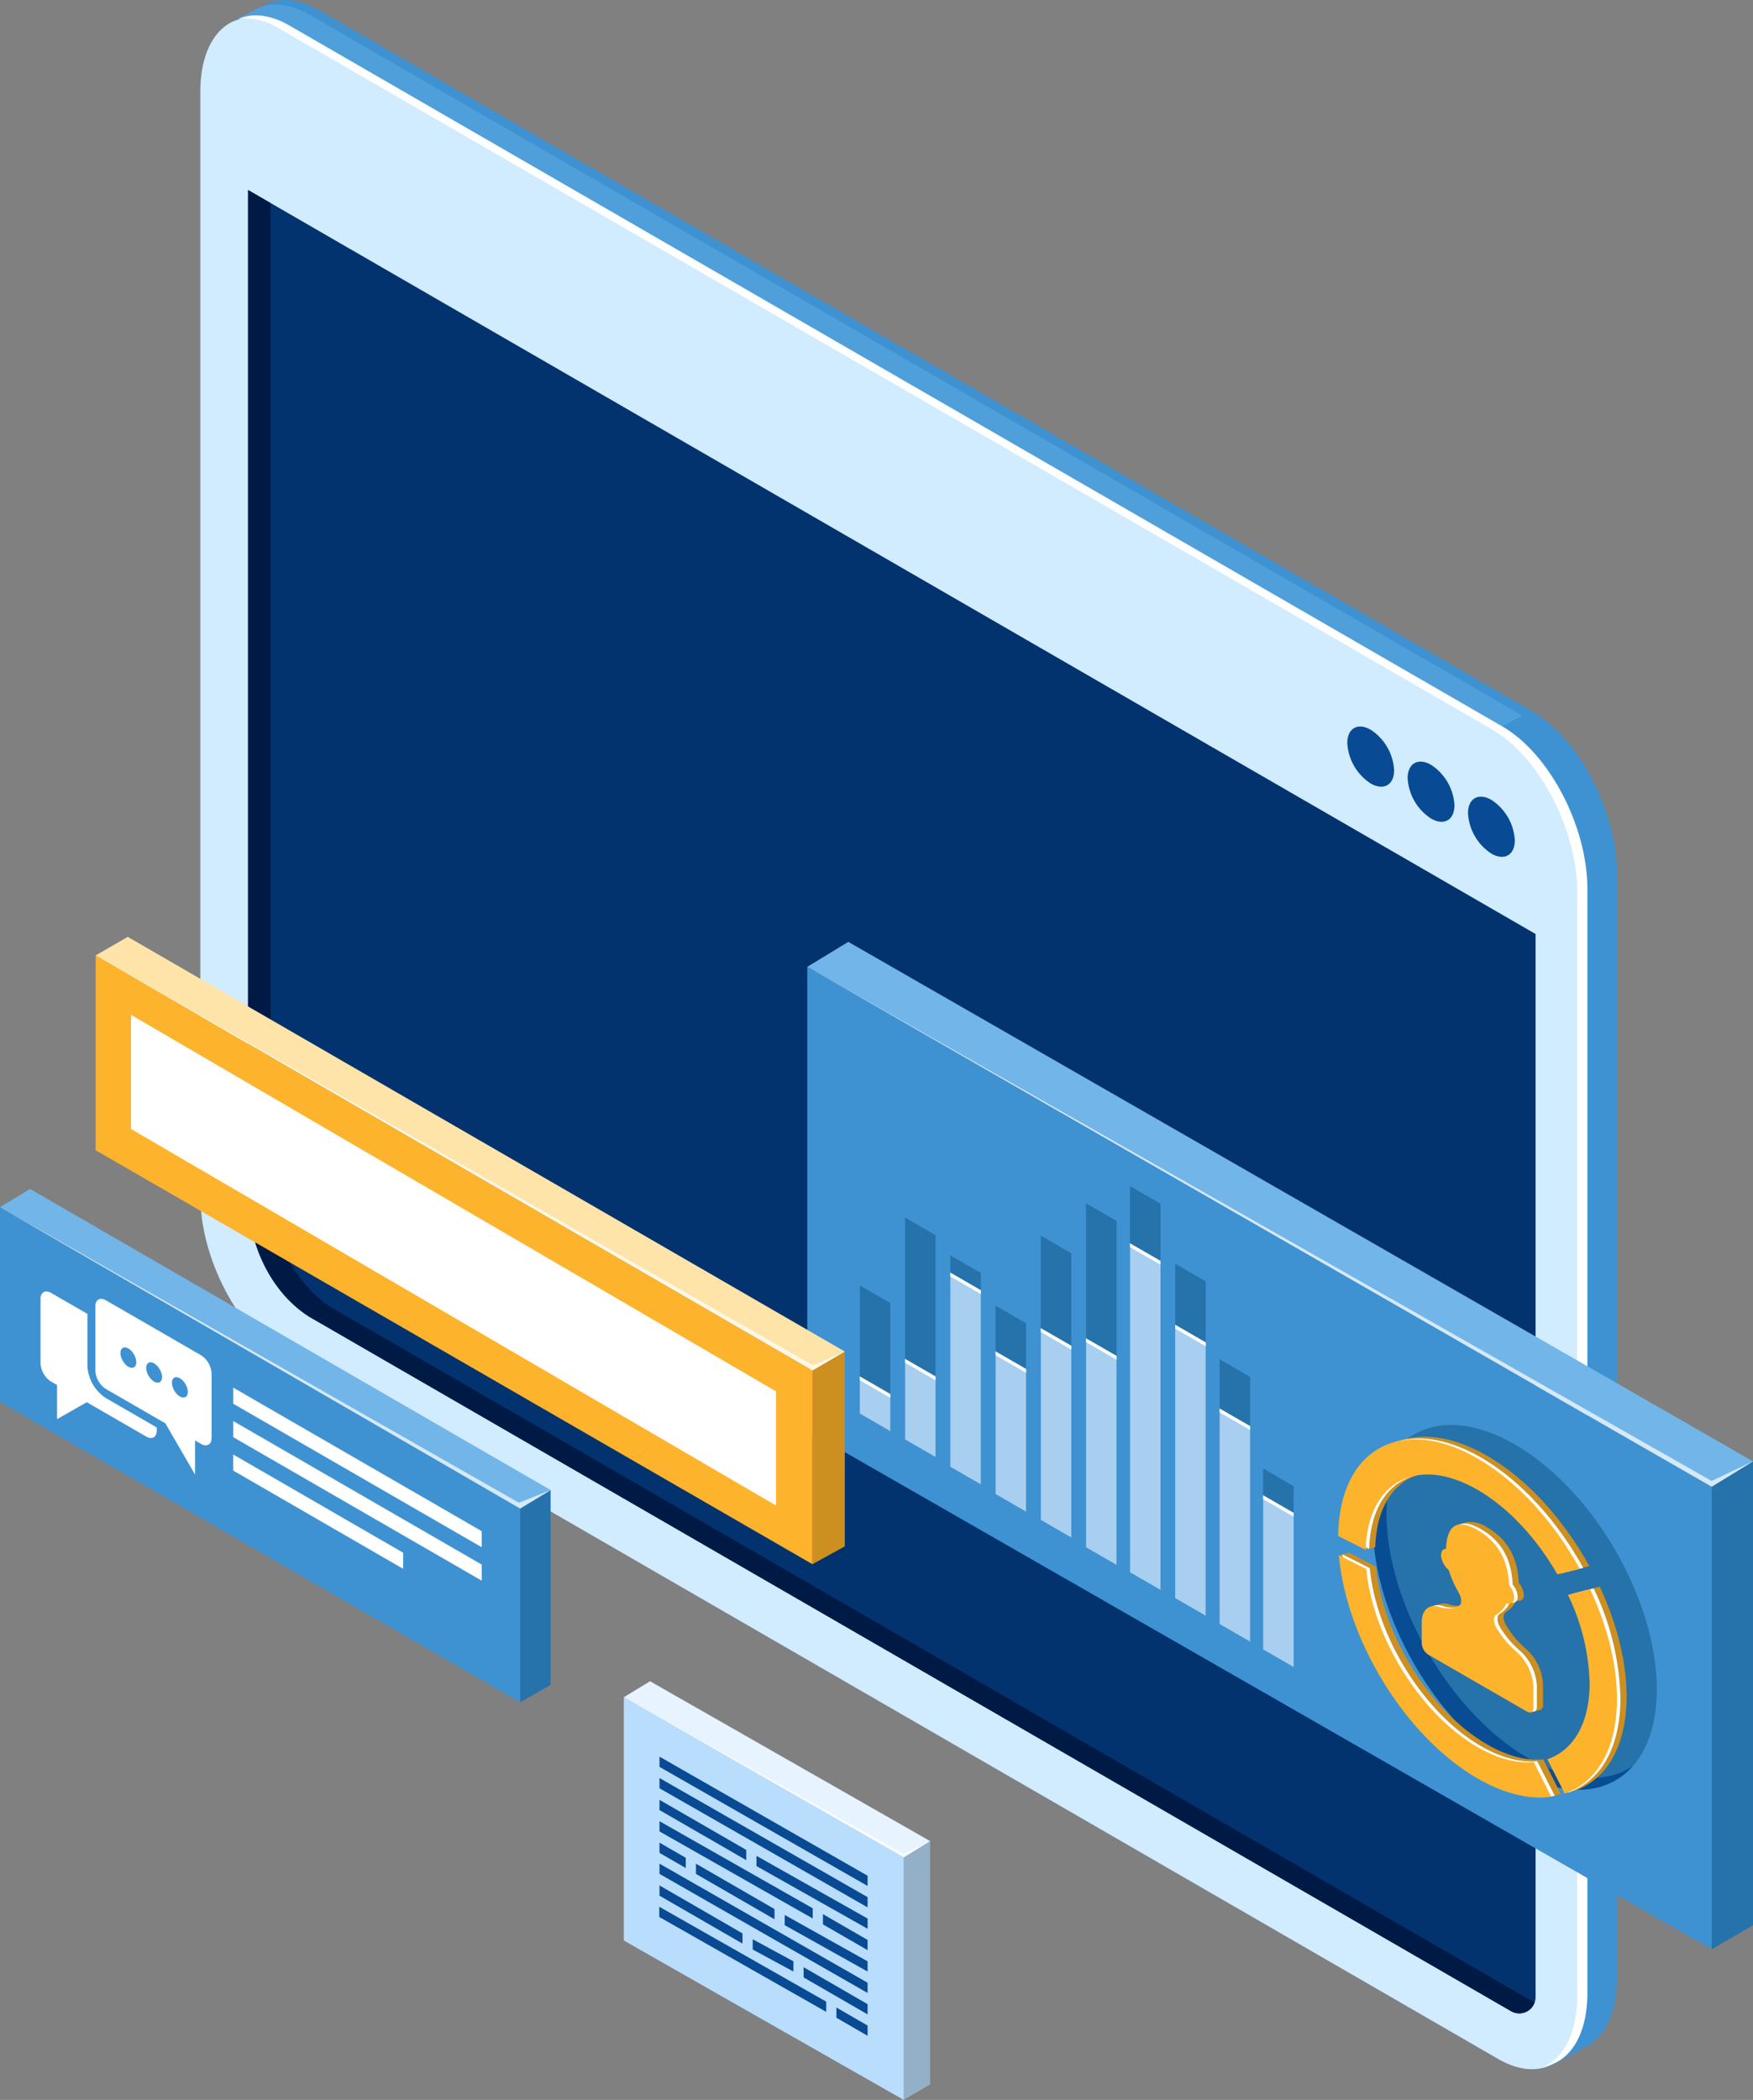 <svg xmlns="http://www.w3.org/2000/svg" width="343.073" height="410.847" viewBox="0 0 343.073 410.847">
  <rect x="0" y="0" width="343.073" height="410.847" fill="#808080" stroke="none"/>
  <g id="Grupo_128585" data-name="Grupo 128585" transform="translate(-1017.24 -118)">
    <g id="Grupo_127978" data-name="Grupo 127978" transform="translate(1056.442 118)">
      <path id="Trazado_187789" data-name="Trazado 187789" d="M621.154,464.462,383.771,327.33c-9.19-5.306-16.64-19.541-16.64-31.8V79.589c0-12.254,7.449-17.885,16.64-12.579L621.154,204.143c9.19,5.306,16.64,19.541,16.64,31.795V451.883C637.793,464.137,630.344,469.768,621.154,464.462Z" transform="translate(-367.131 -61.613)" fill="#d1ebff"/>
      <path id="Trazado_187790" data-name="Trazado 187790" d="M626.18,201.583,388.8,64.45c-3.636-2.1-7-2.487-9.737-1.43-.348.135-6.851,3.494-7.179,3.676l-.015.009c2.835-1.377,6.431-1.119,10.351,1.145L619.6,204.982c9.19,5.306,16.64,19.541,16.64,31.795V452.723c0,7.646-2.9,12.713-7.318,14.154a2.762,2.762,0,0,0,1.458-.5c.211-.121,7.109-3.856,7.31-4,3.162-2.214,5.13-6.763,5.13-13.061V233.378C642.82,221.124,635.369,206.889,626.18,201.583Z" transform="translate(-365.578 -62.453)" fill="#3f92d1"/>
      <path id="Trazado_187791" data-name="Trazado 187791" d="M624.316,202.256,386.935,65.123c-3.636-2.1-7-2.487-9.737-1.429-.348.134-4.988,2.6-5.316,2.781l-.015.009c2.835-1.377,6.431-1.119,10.351,1.145L619.6,204.761Z" transform="translate(-365.578 -62.232)" fill="#4f9fdb"/>
      <path id="Trazado_187792" data-name="Trazado 187792" d="M620.12,203.838,382.739,66.7c-3.769-2.176-7.233-2.486-10.023-1.28a12.28,12.28,0,0,1,8.026,1.879L618.125,204.437c9.189,5.306,16.64,19.54,16.64,31.795V452.176c0,7.229-2.6,12.126-6.618,13.861,5.135-.814,8.614-6.088,8.614-14.459V235.633C636.76,223.378,629.311,209.145,620.12,203.838Z" transform="translate(-365.3 -61.707)" fill="#fff" style="mix-blend-mode: screen;isolation: isolate"/>
      <path id="Trazado_187793" data-name="Trazado 187793" d="M374.169,90.449V287.193c0,9.611,4.575,19,11.971,23.7L620.988,446.55l.391.223a3.184,3.184,0,0,0,4.762-2.763v-208Z" transform="translate(-364.823 -53.273)" fill="#03336e"/>
      <path id="Trazado_187794" data-name="Trazado 187794" d="M625.8,445c-.169-.1-.3-.173-.389-.223L390.566,309.126c-7.4-4.7-11.971-14.092-11.971-23.7V93.005l-4.426-2.556V287.193c0,9.611,4.575,19,11.971,23.7L620.988,446.55l.391.223a3.177,3.177,0,0,0,4.567-1.713C625.9,445.037,625.85,445.029,625.8,445Z" transform="translate(-364.823 -53.273)" fill="#001a46"/>
      <g id="Grupo_127977" data-name="Grupo 127977" transform="translate(224.473 142.149)">
        <path id="Trazado_187795" data-name="Trazado 187795" d="M553.967,183.076a10.091,10.091,0,0,0,4.58,7.9c2.528,1.461,4.58.291,4.58-2.611a10.1,10.1,0,0,0-4.58-7.9C556.017,179,553.967,180.175,553.967,183.076Z" transform="translate(-530.343 -166.113)" fill="#084a93"/>
        <path id="Trazado_187796" data-name="Trazado 187796" d="M545.071,177.909a10.089,10.089,0,0,0,4.58,7.9c2.53,1.461,4.58.292,4.58-2.611a10.089,10.089,0,0,0-4.58-7.9C547.121,173.838,545.071,175.006,545.071,177.909Z" transform="translate(-533.259 -167.807)" fill="#084a93"/>
        <path id="Trazado_187797" data-name="Trazado 187797" d="M536.176,172.741a10.089,10.089,0,0,0,4.58,7.9c2.528,1.461,4.58.292,4.58-2.611a10.1,10.1,0,0,0-4.58-7.9C538.226,168.671,536.176,169.839,536.176,172.741Z" transform="translate(-536.176 -169.502)" fill="#084a93"/>
      </g>
    </g>
    <g id="Grupo_127993" data-name="Grupo 127993" transform="translate(1175.233 302.278)">
      <g id="Grupo_127986" data-name="Grupo 127986" transform="translate(0 0)">
        <path id="Trazado_187838" data-name="Trazado 187838" d="M589.863,282.726v90.528l8.108-4.746V277.769Z" transform="translate(-412.891 -176.131)" fill="#2672ab"/>
        <path id="Trazado_187839" data-name="Trazado 187839" d="M633.592,306.618v90.528l-177-101.5V204.905Z" transform="translate(-456.59 -200.023)" fill="#3f92d1"/>
        <path id="Trazado_187840" data-name="Trazado 187840" d="M456.59,206.111l177,101.713,8.078-4.957L464.615,201.228Z" transform="translate(-456.59 -201.228)" fill="#72b5e8"/>
        <path id="Trazado_187841" data-name="Trazado 187841" d="M456.59,204.905l177,101.713,8.078-4.957-8.1,3.828Z" transform="translate(-456.59 -200.023)" fill="#fff" opacity="0.7"/>
      </g>
      <ellipse id="Elipse_4768" data-name="Elipse 4768" cx="22.607" cy="39.159" rx="22.607" ry="39.159" transform="translate(99.2 107.803) rotate(-30.311)" fill="#2672ab"/>
      <path id="Trazado_187842" data-name="Trazado 187842" d="M570.391,337.071c-15.341-8.856-27.777-30.305-27.777-47.908,0-6.568,1.733-11.67,4.7-15.029-4.565,3.045-7.357,9.018-7.357,17.353,0,17.6,12.436,39.052,27.777,47.908,9.617,5.553,18.09,4.836,23.075-.807C585.734,341.972,578.467,341.734,570.391,337.071Z" transform="translate(-429.254 -177.323)" fill="#084c94"/>
      <g id="Grupo_127988" data-name="Grupo 127988" transform="translate(10.278 47.773)">
        <path id="Trazado_187843" data-name="Trazado 187843" d="M514.575,244.028,508.6,240.58v67.3l5.973,3.447Zm8.6-3.374L517.2,237.2v75.569l5.973,3.447Zm8.854,15.2-5.973-3.447v65.424l5.973,3.449ZM490.894,260.6v36.872l5.971,3.449V264.044Zm14.826-10.25-5.973-3.447v55.628l5.973,3.449Zm34.994,24.194-5.972-3.448v51.8l5.972,3.449Zm8.517,21.359-5.971-3.449v35.416l5.971,3.447ZM488.01,254.206l-5.973-3.449v41.372l5.973,3.449Zm-23.68,2.442v25.068l5.971,3.448V260.1Zm14.826-9.832-5.972-3.449v43.407l5.972,3.449Z" transform="translate(-464.33 -237.205)" fill="#2672ab"/>
        <path id="Trazado_187844" data-name="Trazado 187844" d="M514.575,267.679l-5.973-3.447v40.884l5.973,3.447Zm8.6-18.588-5.973-3.449v64.364l5.973,3.447Zm8.854,15.945-5.973-3.449v53.478l5.973,3.448Zm-41.135,1.751V294.7l5.971,3.449V270.237Zm14.826-1.094-5.973-3.447v37.514l5.973,3.449Zm-17.71-10.87-5.973-3.449v37.987l5.973,3.449ZM464.33,271.69v7.26L470.3,282.4v-7.261Zm14.826.015-5.972-3.449v15.753l5.972,3.449Zm61.558,9.711-5.972-3.447v42.158l5.972,3.449Zm8.517,16.972-5.971-3.447V325.1l5.971,3.447Z" transform="translate(-464.33 -234.438)" fill="#a8cff0"/>
        <g id="Grupo_127987" data-name="Grupo 127987" transform="translate(0 11.205)">
          <path id="Trazado_187845" data-name="Trazado 187845" d="M516.787,261.845l-5.972-3.448v-.746l5.972,3.448Z" transform="translate(-449.088 -241.706)" fill="#fff"/>
          <path id="Trazado_187846" data-name="Trazado 187846" d="M510.12,249.838l-5.972-3.448v-.746l5.972,3.448Z" transform="translate(-451.274 -245.643)" fill="#fff"/>
          <path id="Trazado_187847" data-name="Trazado 187847" d="M529.742,286.961l-5.972-3.448v-.746l5.972,3.448Z" transform="translate(-444.84 -233.471)" fill="#fff"/>
          <path id="Trazado_187848" data-name="Trazado 187848" d="M503.642,263.836l-5.972-3.448v-.746l5.972,3.448Z" transform="translate(-453.398 -241.054)" fill="#fff"/>
          <path id="Trazado_187849" data-name="Trazado 187849" d="M523.328,274.18l-5.972-3.448v-.746l5.972,3.448Z" transform="translate(-446.943 -237.662)" fill="#fff"/>
          <path id="Trazado_187850" data-name="Trazado 187850" d="M476.97,266.866,471,263.418v-.746l5.972,3.448Z" transform="translate(-462.144 -240.06)" fill="#fff"/>
          <path id="Trazado_187851" data-name="Trazado 187851" d="M483.637,254.154l-5.972-3.448v-.746l5.972,3.448Z" transform="translate(-459.957 -244.228)" fill="#fff"/>
          <path id="Trazado_187852" data-name="Trazado 187852" d="M470.3,268.706v.746L464.33,266v-.746Z" transform="translate(-464.33 -239.212)" fill="#fff"/>
          <path id="Trazado_187853" data-name="Trazado 187853" d="M496.975,262.341,491,258.893v-.746l5.972,3.448Z" transform="translate(-455.584 -241.544)" fill="#fff"/>
          <path id="Trazado_187854" data-name="Trazado 187854" d="M490.307,265.761l-5.972-3.448v-.746l5.972,3.448Z" transform="translate(-457.771 -240.422)" fill="#fff"/>
        </g>
      </g>
      <g id="Grupo_127992" data-name="Grupo 127992" transform="translate(103.896 96.813)">
        <g id="Grupo_127989" data-name="Grupo 127989" transform="translate(0.247)">
          <path id="Trazado_187855" data-name="Trazado 187855" d="M541.627,295.753c.364-13.3,10.035-18.594,21.9-11.744,6.107,3.527,11.635,9.6,15.616,16.54l4.377-1.1c-4.986-9.046-12.1-17.022-19.993-21.578-14.931-8.621-27.094-1.806-27.276,15.174l3.5,3.18Z" transform="translate(-534.613 -274.135)" fill="#cc8f20"/>
          <path id="Trazado_187856" data-name="Trazado 187856" d="M574.927,331.673c-3.237.295-6.987-.608-11-2.923-11.239-6.488-20.517-21.6-21.777-34.841l-5.355-2.7c.009.1-1.79.461-1.781.558,1.548,16.483,14.921,35.043,28.913,43.122,5.081,2.933,8.52,4.476,12.6,4.042.171-.017,1.661-.442,1.83-.466Z" transform="translate(-535.017 -268.537)" fill="#cc8f20"/>
          <path id="Trazado_187857" data-name="Trazado 187857" d="M571.107,297.325a41.9,41.9,0,0,1,4.245,17.272c0,7.953-3.24,13.173-8.275,14.882l3.391,6.714c6.233-2.143,10.234-8.642,10.234-18.507,0-6.884-1.952-14.378-5.246-21.455Z" transform="translate(-524.505 -266.89)" fill="#cc8f20"/>
        </g>
        <path id="Trazado_187858" data-name="Trazado 187858" d="M567.135,311.491a18.711,18.711,0,0,1-3.847-4.605c-.636-1.065-.614-2.22.005-2.58a4.923,4.923,0,0,0,1.964-2.191c.675.187,1.51-.061,1.51-.985a3.657,3.657,0,0,0-.973-2.49c-.165-4.035-1.543-8.182-6.185-10.862a5.77,5.77,0,0,0-3.759-1.061c-.213.041-2.053.526-2.232.615-1.259.625-.1,1.977-.194,4.166-.558-.124-.975.422-.975,1.365a4.463,4.463,0,0,0,1.511,2.73,21.953,21.953,0,0,0,1.963,4.458c.619,1.074.641,2.255.005,2.585a5.071,5.071,0,0,1-3.846.165,2.884,2.884,0,0,0-1.608-.065c-.134.037-1.787.466-1.911.527-.863.43.121,1.06.121,2.524v4.162a2.808,2.808,0,0,0,1.274,2.2l17.833,11.8c.31.178,2.061-.445,2.281-.527a.836.836,0,0,0,.46-.858V318.4A9.907,9.907,0,0,0,567.135,311.491Z" transform="translate(-530.444 -270.026)" fill="#cc8f20"/>
        <g id="Grupo_127990" data-name="Grupo 127990" transform="translate(0.685 0.343)">
          <path id="Trazado_187859" data-name="Trazado 187859" d="M540.724,296.012c.364-13.306,10.035-18.6,21.9-11.745,6.107,3.527,11.635,9.6,15.616,16.54l4.377-1.1c-4.986-9.045-12.1-17.022-19.993-21.578-14.931-8.621-27.094-1.806-27.276,15.174Z" transform="translate(-535.347 -274.393)" fill="#fff"/>
          <path id="Trazado_187860" data-name="Trazado 187860" d="M573.584,331.93c-3.237.295-6.987-.608-11-2.923-11.239-6.488-20.517-21.6-21.777-34.841l-5.355-2.7c1.439,16.552,13.057,35.553,27.133,43.68,5.294,3.057,10.239,4.166,14.428,3.576Z" transform="translate(-535.312 -268.795)" fill="#fff"/>
          <path id="Trazado_187861" data-name="Trazado 187861" d="M570.2,297.583a41.905,41.905,0,0,1,4.245,17.272c0,7.953-3.24,13.173-8.275,14.882l3.391,6.714c6.233-2.143,10.234-8.642,10.234-18.507a52.085,52.085,0,0,0-5.246-21.455Z" transform="translate(-525.239 -267.148)" fill="#fff"/>
        </g>
        <path id="Trazado_187862" data-name="Trazado 187862" d="M566.115,311.749a18.69,18.69,0,0,1-3.847-4.606c-.636-1.064-.613-2.219.005-2.579a4.925,4.925,0,0,0,1.964-2.191c.674.187,1.51-.061,1.51-.985a3.657,3.657,0,0,0-.973-2.49c-.165-4.035-1.543-8.182-6.185-10.862s-6.021-.126-6.185,3.719c-.558-.123-.975.422-.975,1.365a4.463,4.463,0,0,0,1.511,2.73,21.95,21.95,0,0,0,1.963,4.458c.619,1.074.641,2.255.005,2.585a5.071,5.071,0,0,1-3.846.165c-1.949-.59-3.4.586-3.4,2.986v4.162a2.808,2.808,0,0,0,1.273,2.195l19.3,11.144c.7.406,1.272.081,1.272-.725v-4.162A9.907,9.907,0,0,0,566.115,311.749Z" transform="translate(-530.623 -269.941)" fill="#fff"/>
        <g id="Grupo_127991" data-name="Grupo 127991" transform="translate(0 0.514)">
          <path id="Trazado_187863" data-name="Trazado 187863" d="M540.208,296.14c.364-13.3,10.035-18.594,21.9-11.744,6.107,3.527,11.635,9.6,15.616,16.54l4.377-1.1c-4.986-9.046-12.1-17.022-19.993-21.578-14.931-8.621-27.094-1.806-27.276,15.174Z" transform="translate(-534.831 -274.522)" fill="#fdb32b"/>
          <path id="Trazado_187864" data-name="Trazado 187864" d="M573.068,332.059c-3.237.295-6.987-.608-11-2.923-11.239-6.488-20.517-21.6-21.778-34.841l-5.355-2.7c1.439,16.551,13.057,35.553,27.133,43.68,5.294,3.057,10.239,4.166,14.427,3.576Z" transform="translate(-534.796 -268.924)" fill="#fdb32b"/>
          <path id="Trazado_187865" data-name="Trazado 187865" d="M569.688,297.712a41.905,41.905,0,0,1,4.245,17.272c0,7.953-3.24,13.173-8.275,14.882l3.391,6.714c6.233-2.143,10.234-8.642,10.234-18.507,0-6.884-1.952-14.378-5.247-21.455Z" transform="translate(-524.723 -267.277)" fill="#fdb32b"/>
        </g>
        <path id="Trazado_187866" data-name="Trazado 187866" d="M565.6,311.878a18.708,18.708,0,0,1-3.847-4.605c-.636-1.065-.613-2.22.005-2.58a4.924,4.924,0,0,0,1.964-2.191c.674.187,1.51-.061,1.51-.985a3.657,3.657,0,0,0-.973-2.49c-.165-4.035-1.543-8.182-6.185-10.862s-6.021-.125-6.185,3.719c-.558-.123-.975.422-.975,1.365a4.463,4.463,0,0,0,1.511,2.73,21.948,21.948,0,0,0,1.963,4.458c.619,1.074.641,2.255.005,2.585a5.065,5.065,0,0,1-3.846.165c-1.949-.59-3.4.586-3.4,2.986v4.162a2.807,2.807,0,0,0,1.273,2.195l19.3,11.144c.7.406,1.272.081,1.272-.726v-4.16A9.907,9.907,0,0,0,565.6,311.878Z" transform="translate(-530.792 -269.899)" fill="#fdb32b"/>
      </g>
    </g>
    <g id="Grupo_128582" data-name="Grupo 128582" transform="translate(13059.631 12552)">
      <g id="Grupo_127995" data-name="Grupo 127995" transform="translate(-12023.667 -12250.702)">
        <g id="Grupo_127994" data-name="Grupo 127994">
          <path id="Trazado_187867" data-name="Trazado 187867" d="M457.329,265.288V303.2l6.358-3.494V261.583Z" transform="translate(-317.078 -180.457)" fill="#cc8f20"/>
          <path id="Trazado_187868" data-name="Trazado 187868" d="M491.991,284.424v37.908l-140.282-80.99V203.223Z" transform="translate(-351.709 -199.593)" fill="#fdb32b"/>
          <path id="Trazado_187869" data-name="Trazado 187869" d="M351.709,204.119l140.282,81.2,6.328-3.7L357.984,200.489Z" transform="translate(-351.709 -200.489)" fill="#fee4a9"/>
          <path id="Trazado_187870" data-name="Trazado 187870" d="M351.709,203.223l140.282,81.2,6.328-3.7-6.2,2.709Z" transform="translate(-351.709 -199.593)" fill="#fff" opacity="0.7"/>
        </g>
        <path id="Trazado_187871" data-name="Trazado 187871" d="M483.149,307.982l-126.228-73.67V211.976l126.228,73.67Z" transform="translate(-350 -196.723)" fill="#fff"/>
      </g>
      <g id="Grupo_128006" data-name="Grupo 128006" transform="translate(-12042.391 -12201.369)">
        <g id="Grupo_128005" data-name="Grupo 128005" transform="translate(0 0)">
          <path id="Trazado_187901" data-name="Trazado 187901" d="M376.818,254.62v37.908l5.985-3.4V251Z" transform="translate(-275.043 -192.109)" fill="#2672ab"/>
          <path id="Trazado_187902" data-name="Trazado 187902" d="M401.979,268.288V306.2l-101.8-58.759V209.318Z" transform="translate(-300.174 -205.777)" fill="#3f92d1"/>
          <path id="Trazado_187903" data-name="Trazado 187903" d="M300.174,210.193l101.8,58.97,5.955-3.616-101.858-58.9Z" transform="translate(-300.174 -206.652)" fill="#72b5e8"/>
          <path id="Trazado_187904" data-name="Trazado 187904" d="M300.174,209.318l101.8,58.97,5.955-3.616-6.2,2.487Z" transform="translate(-300.174 -205.777)" fill="#fff" opacity="0.7"/>
        </g>
        <path id="Trazado_187905" data-name="Trazado 187905" d="M337.554,234.222l-18.61-10.745c-1.143-.66-2.069-.131-2.069,1.179v12.606a4.553,4.553,0,0,0,2.069,3.567l11.631,6.716,5.816,10.031V250.9l1.163.672c1.142.66,2.067.132,2.067-1.179V237.789A4.555,4.555,0,0,0,337.554,234.222Zm-13.12,2.36c-.605.345-1.588-.222-2.194-1.267s-.605-2.171,0-2.516,1.588.222,2.194,1.265S325.04,236.236,324.434,236.582Zm5.041,2.909c-.605.345-1.588-.222-2.194-1.265s-.605-2.172,0-2.518,1.588.222,2.194,1.267S330.081,239.146,329.475,239.491Zm5.041,2.911c-.607.345-1.588-.222-2.194-1.267s-.605-2.171,0-2.516,1.587.222,2.194,1.267S335.121,242.056,334.516,242.4Zm-19.192-6.035V226.132l-7.108-4.1c-1.142-.66-2.068-.131-2.068,1.179v12.606a4.555,4.555,0,0,0,2.068,3.567l1.163.672v6.674l5.816-3.316,11.632,6.715c1.142.66,2.068.131,2.068-1.179v-.594l-9.951-5.744A7.988,7.988,0,0,1,315.324,236.366Z" transform="translate(-298.215 -201.703)" fill="#fff"/>
        <path id="Trazado_187906" data-name="Trazado 187906" d="M334.548,235.916v3.147l48.635,28.081V264Z" transform="translate(-288.903 -197.056)" fill="#fff"/>
        <path id="Trazado_187907" data-name="Trazado 187907" d="M367.8,264.983l-33.254-19.217v3.147L367.8,268.131Z" transform="translate(-288.903 -193.826)" fill="#fff"/>
        <path id="Trazado_187908" data-name="Trazado 187908" d="M334.548,243.989l48.635,28.081v-3.147l-48.635-28.081Z" transform="translate(-288.903 -195.441)" fill="#fff"/>
      </g>
      <g id="Grupo_128038" data-name="Grupo 128038" transform="translate(-12114.408 -12215.076)">
        <g id="Grupo_127979" data-name="Grupo 127979" transform="translate(194.103 110.013)">
          <path id="Trazado_187799" data-name="Trazado 187799" d="M279.63,162.033v47.461l5.191-3.039v-47.6Z" transform="translate(-224.871 -127.585)" fill="#94b0c9"/>
          <path id="Trazado_187800" data-name="Trazado 187800" d="M248.88,146.217v47.461L194.1,162.492v-47.6Z" transform="translate(-194.103 -111.769)" fill="#b9ddfc"/>
          <path id="Trazado_187801" data-name="Trazado 187801" d="M194.1,113.139l54.777,31.323,5.172-3.174-54.809-31.275Z" transform="translate(-194.103 -110.013)" fill="#e7f3fe"/>
          <path id="Trazado_187802" data-name="Trazado 187802" d="M194.1,114.894l54.777,31.323,5.172-3.174-5.186,2.451Z" transform="translate(-194.103 -111.769)" fill="#fff" opacity="0.7" style="isolation: isolate"/>
        </g>
        <g id="Grupo_127980" data-name="Grupo 127980" transform="translate(201.036 124.751)">
          <path id="Trazado_187803" data-name="Trazado 187803" d="M237.612,199.489v-2.016L204.931,178.9v2.015Z" transform="translate(-204.931 -149.531)" fill="#fff"/>
          <g id="Grupo_128028" data-name="Grupo 128028" transform="translate(0.039)">
            <path id="Trazado_187925" data-name="Trazado 187925" d="M204.992,133.032v2.015l40.743,23.308V156.34Z" transform="translate(-204.992 -133.032)" fill="#fff"/>
          </g>
          <path id="Trazado_187806" data-name="Trazado 187806" d="M233.481,188.838v2.017l7.99,4.323V193.16Z" transform="translate(-215.202 -153.108)" fill="#fff"/>
          <path id="Trazado_187926" data-name="Trazado 187926" d="M204.992,152.758v2.013l30,17.042V169.8Z" transform="translate(-204.953 -140.128)" fill="#fff"/>
          <path id="Trazado_187811" data-name="Trazado 187811" d="M216.135,165.743v2.012l15.392,8.887v-2.015Z" transform="translate(-208.962 -144.8)" fill="#fff"/>
          <path id="Trazado_187813" data-name="Trazado 187813" d="M234.643,165.363,256.4,177.635V175.62l-21.758-12.272Z" transform="translate(-215.62 -143.938)" fill="#fff"/>
          <path id="Trazado_187814" data-name="Trazado 187814" d="M254.952,183.174l8.755,5.055v-2.015l-8.755-5.058Z" transform="translate(-222.926 -150.344)" fill="#fff"/>
          <path id="Trazado_187816" data-name="Trazado 187816" d="M243.274,183.423l16.232,9.081v-2.015l-16.232-9.081Z" transform="translate(-218.725 -150.435)" fill="#fff"/>
          <path id="Trazado_187818" data-name="Trazado 187818" d="M259.073,211.716l6.116,3.531v-2.016l-6.116-3.531Z" transform="translate(-224.408 -160.613)" fill="#fff"/>
          <path id="Trazado_187819" data-name="Trazado 187819" d="M249.059,199.395l12.528,7.235v-2.015l-12.528-7.235Z" transform="translate(-220.806 -156.181)" fill="#fff"/>
          <g id="Grupo_128029" data-name="Grupo 128029" transform="translate(0.039 16.824)">
            <path id="Trazado_187927" data-name="Trazado 187927" d="M204.992,159.31v2.016l5.151,2.974v-2.016Z" transform="translate(-204.992 -159.31)" fill="#fff"/>
          </g>
          <g id="Grupo_128030" data-name="Grupo 128030" transform="translate(0.039 8.45)">
            <path id="Trazado_187928" data-name="Trazado 187928" d="M204.992,146.23v2.015l17,9.815v-2.016Z" transform="translate(-204.992 -146.23)" fill="#fff"/>
          </g>
          <path id="Trazado_187929" data-name="Trazado 187929" d="M204.992,172.39v2.015l16.256,9.386v-2.015Z" transform="translate(-204.953 -147.191)" fill="#fff"/>
          <g id="Grupo_128031" data-name="Grupo 128031" transform="translate(0.039 20.936)">
            <path id="Trazado_187930" data-name="Trazado 187930" d="M204.992,165.732v2.015l40.743,23.308V189.04Z" transform="translate(-204.992 -165.732)" fill="#fff"/>
          </g>
          <g id="Grupo_128032" data-name="Grupo 128032" transform="translate(0.039 4.187)">
            <path id="Trazado_187931" data-name="Trazado 187931" d="M204.992,139.572v2.016L245.734,164.9V162.88Z" transform="translate(-204.992 -139.572)" fill="#fff"/>
          </g>
        </g>
        <g id="Grupo_127980-2" data-name="Grupo 127980" transform="translate(201.036 124.751)">
          <path id="Trazado_187803-2" data-name="Trazado 187803" d="M237.612,199.489v-2.016L204.931,178.9v2.015Z" transform="translate(-204.931 -149.531)" fill="#084a93"/>
          <g id="Grupo_128033" data-name="Grupo 128033" transform="translate(0.039)">
            <path id="Trazado_187932" data-name="Trazado 187932" d="M204.992,133.032v2.015l40.743,23.308V156.34Z" transform="translate(-204.992 -133.032)" fill="#084a93"/>
          </g>
          <path id="Trazado_187806-2" data-name="Trazado 187806" d="M233.481,188.838v2.017l7.99,4.323V193.16Z" transform="translate(-215.202 -153.108)" fill="#084a93"/>
          <path id="Trazado_187933" data-name="Trazado 187933" d="M204.992,152.758v2.013l30,17.042V169.8Z" transform="translate(-204.953 -140.128)" fill="#084a93"/>
          <path id="Trazado_187811-2" data-name="Trazado 187811" d="M216.135,165.743v2.012l15.392,8.887v-2.015Z" transform="translate(-208.962 -144.8)" fill="#084a93"/>
          <path id="Trazado_187813-2" data-name="Trazado 187813" d="M234.643,165.363,256.4,177.635V175.62l-21.758-12.272Z" transform="translate(-215.62 -143.938)" fill="#084a93"/>
          <path id="Trazado_187814-2" data-name="Trazado 187814" d="M254.952,183.174l8.755,5.055v-2.015l-8.755-5.058Z" transform="translate(-222.926 -150.344)" fill="#084a93"/>
          <path id="Trazado_187816-2" data-name="Trazado 187816" d="M243.274,183.423l16.232,9.081v-2.015l-16.232-9.081Z" transform="translate(-218.725 -150.435)" fill="#084a93"/>
          <path id="Trazado_187818-2" data-name="Trazado 187818" d="M259.073,211.716l6.116,3.531v-2.016l-6.116-3.531Z" transform="translate(-224.408 -160.613)" fill="#084a93"/>
          <path id="Trazado_187819-2" data-name="Trazado 187819" d="M249.059,199.395l12.528,7.235v-2.015l-12.528-7.235Z" transform="translate(-220.806 -156.181)" fill="#084a93"/>
          <g id="Grupo_128034" data-name="Grupo 128034" transform="translate(0.039 16.824)">
            <path id="Trazado_187934" data-name="Trazado 187934" d="M204.992,159.31v2.016l5.151,2.974v-2.016Z" transform="translate(-204.992 -159.31)" fill="#084a93"/>
          </g>
          <g id="Grupo_128035" data-name="Grupo 128035" transform="translate(0.039 8.45)">
            <path id="Trazado_187935" data-name="Trazado 187935" d="M204.992,146.23v2.015l17,9.815v-2.016Z" transform="translate(-204.992 -146.23)" fill="#084a93"/>
          </g>
          <path id="Trazado_187936" data-name="Trazado 187936" d="M204.992,172.39v2.015l16.256,9.386v-2.015Z" transform="translate(-204.953 -147.191)" fill="#084a93"/>
          <g id="Grupo_128036" data-name="Grupo 128036" transform="translate(0.039 20.936)">
            <path id="Trazado_187937" data-name="Trazado 187937" d="M204.992,165.732v2.015l40.743,23.308V189.04Z" transform="translate(-204.992 -165.732)" fill="#084a93"/>
          </g>
          <g id="Grupo_128037" data-name="Grupo 128037" transform="translate(0.039 4.187)">
            <path id="Trazado_187938" data-name="Trazado 187938" d="M204.992,139.572v2.016L245.734,164.9V162.88Z" transform="translate(-204.992 -139.572)" fill="#084a93"/>
          </g>
        </g>
      </g>
    </g>
  </g>
</svg>
